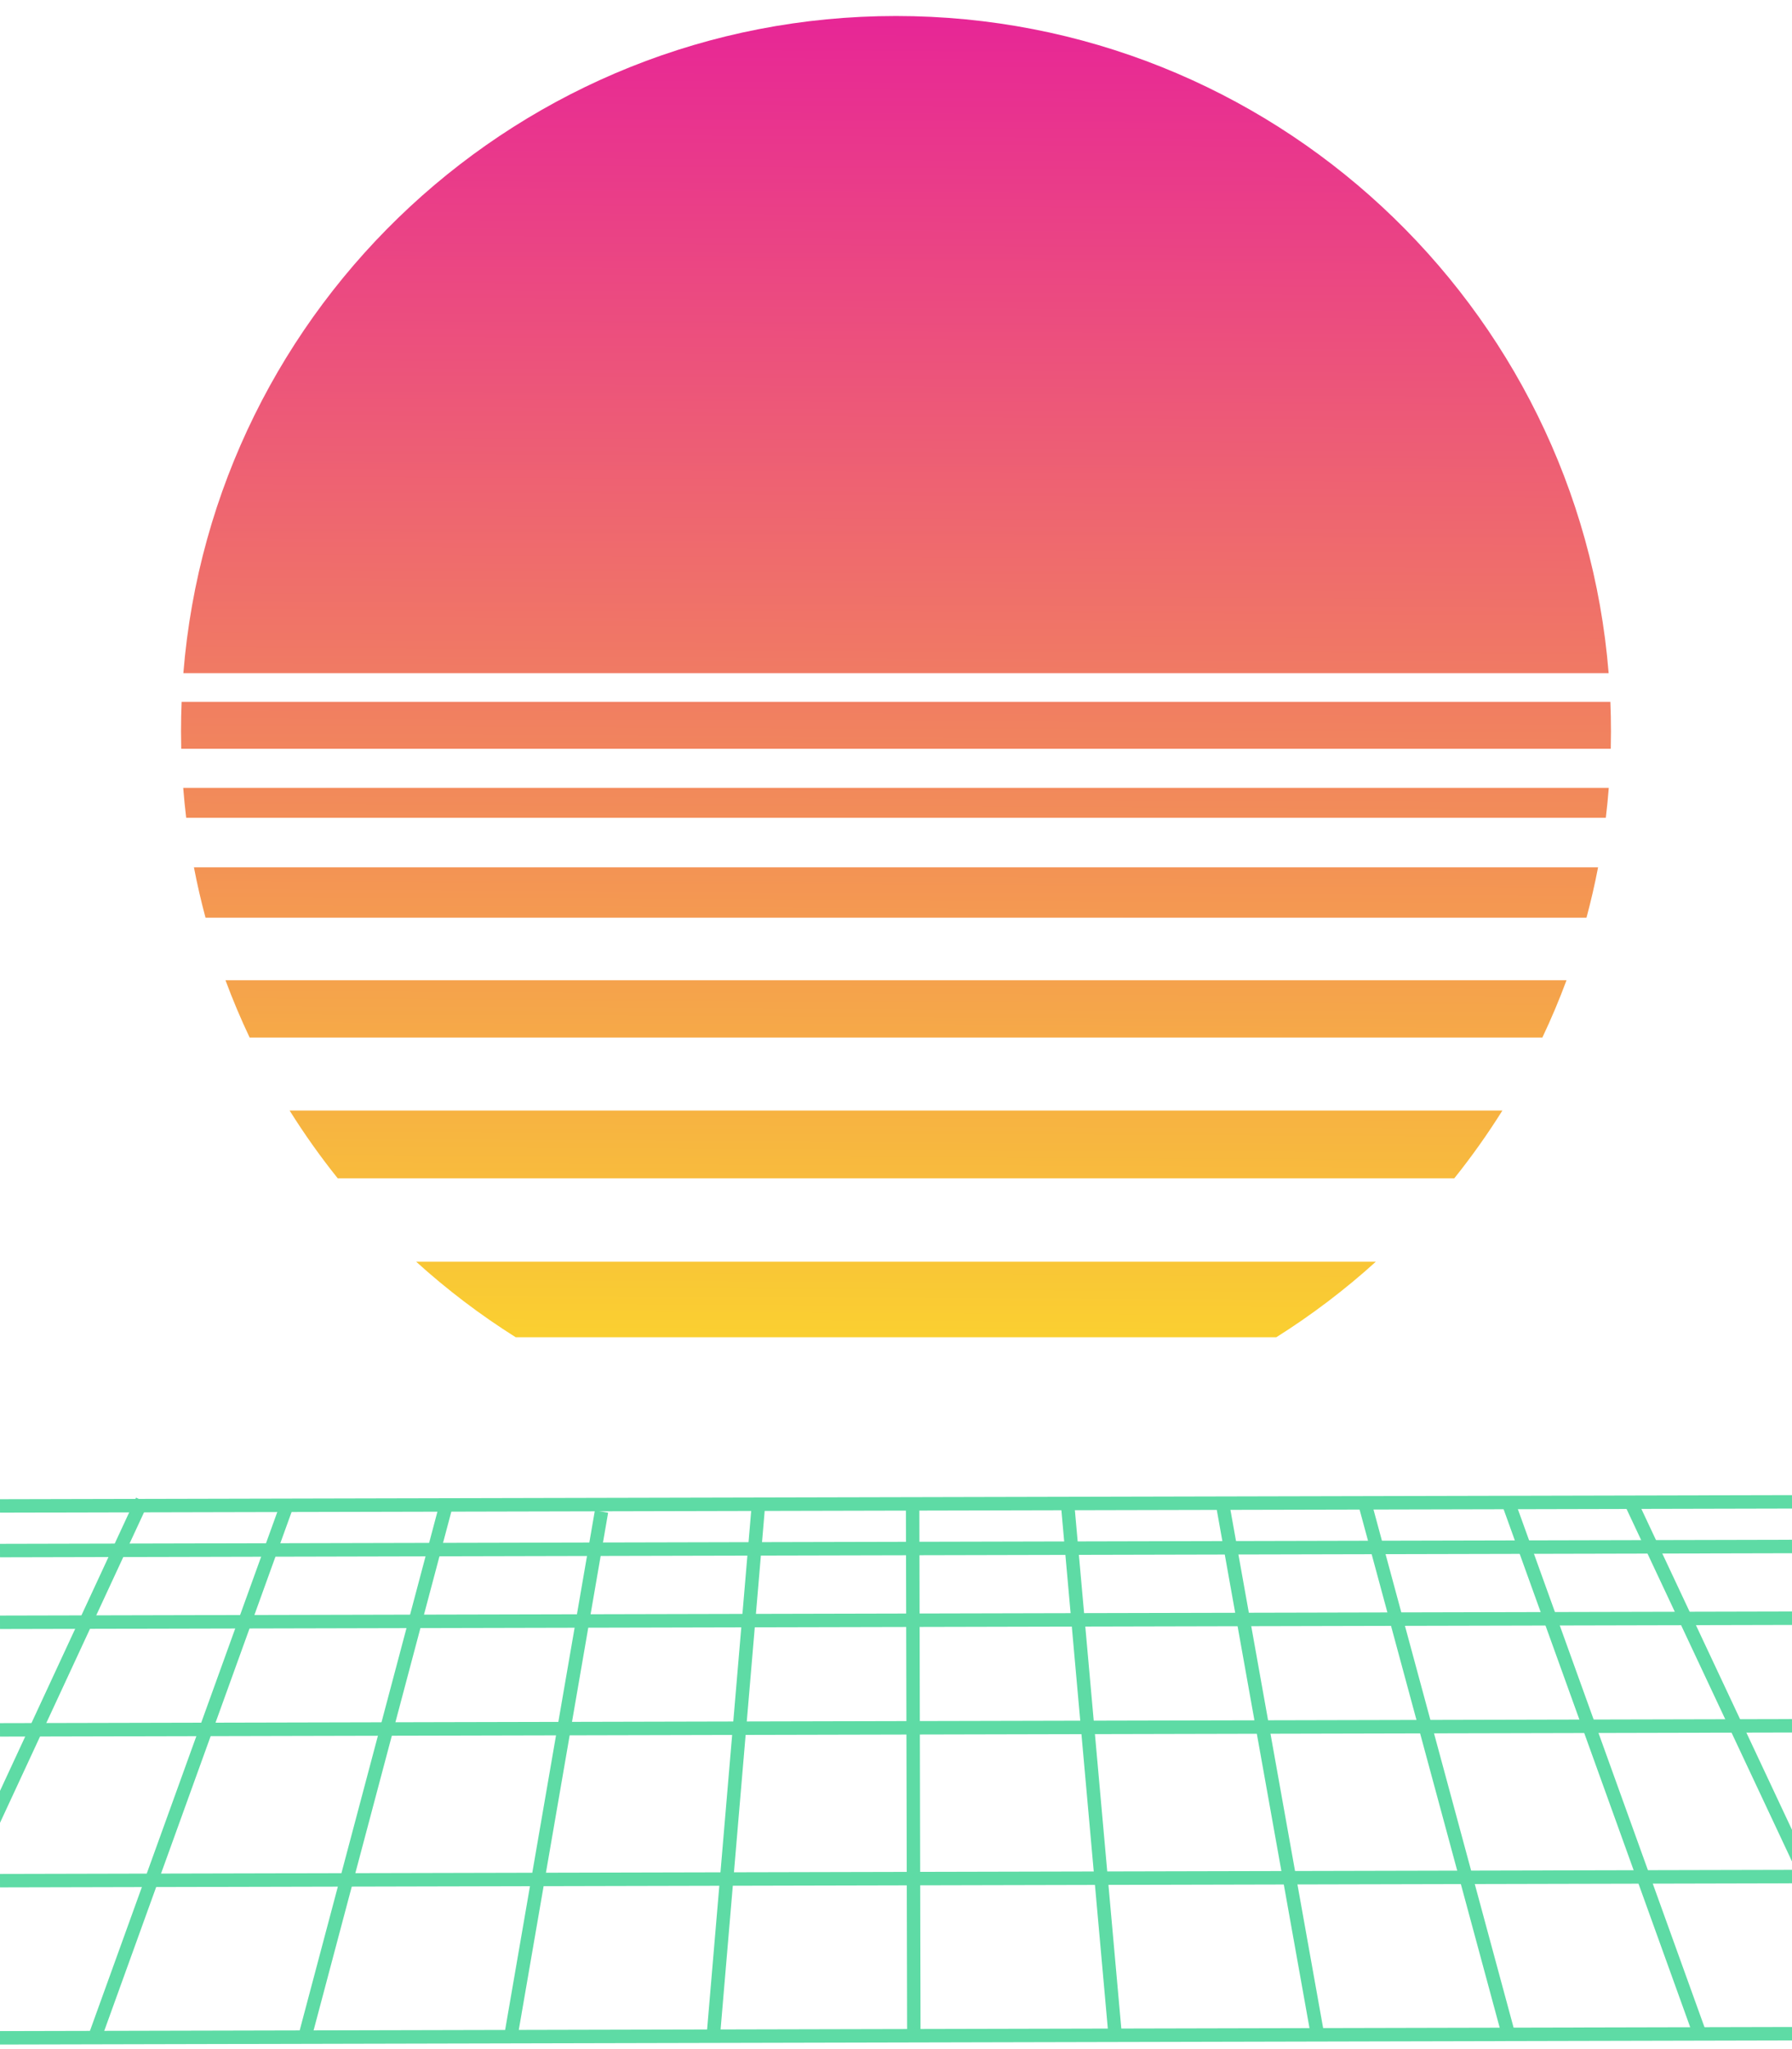 <svg xmlns="http://www.w3.org/2000/svg" id="em4uO9hb2pv1" width="350" height="400" shape-rendering="geometricPrecision" text-rendering="geometricPrecision" viewBox="86.2 82.558 400 450"><style>@keyframes em4uO9hb2pv4_to__to{0%{transform:translate(263.95px,388px)}}@keyframes em4uO9hb2pv5_to__to{0%{transform:translate(263.95px,437.451px)}}@keyframes em4uO9hb2pv6_to__to{0%{transform:translate(263.95px,477.451px)}}@keyframes em4uO9hb2pv7_to__to{0%{transform:translate(257.595px,408px)}}@keyframes em4uO9hb2pv8_to__to{0%{transform:translate(258px,395.411px)}}</style><defs><linearGradient id="em4uO9hb2pv2-fill" x1="257.849" x2="256.478" y1="84.302" y2="378.041" gradientTransform="matrix(1, 0, 0, 1, 28.351, -1.744)" gradientUnits="userSpaceOnUse" spreadMethod="pad"><stop id="em4uO9hb2pv2-fill-0" offset="0" stop-color="#e72696"/><stop id="em4uO9hb2pv2-fill-1" offset="1" stop-color="#facf31"/></linearGradient></defs><path fill="url(#em4uO9hb2pv2-fill)" d="M 445.793 242.151 C 445.793 243.447 445.778 244.739 445.747 246.028 L 126.653 246.028 C 126.622 244.739 126.607 243.447 126.607 242.151 C 126.607 239.944 126.652 237.747 126.741 235.561 L 445.659 235.561 C 445.748 237.747 445.793 239.944 445.793 242.151 Z M 430.474 310.465 L 141.926 310.465 C 139.95 306.298 138.148 302.031 136.531 297.675 L 435.869 297.675 C 434.252 302.031 432.45 306.298 430.474 310.465 Z M 129.486 272.48 L 442.914 272.48 C 442.184 276.277 441.319 280.026 440.324 283.722 L 132.076 283.722 C 131.081 280.026 130.216 276.277 129.486 272.48 Z M 127.097 254.748 L 445.303 254.748 C 445.128 256.99 444.906 259.219 444.64 261.434 L 127.76 261.434 C 127.494 259.219 127.272 256.99 127.097 254.748 Z M 286.2 82.558 C 369.97 82.558 438.665 147.099 445.272 229.167 L 127.128 229.167 C 133.735 147.099 202.43 82.558 286.2 82.558 Z M 410.818 341.861 L 161.582 341.861 C 157.722 337.043 154.135 331.996 150.846 326.744 L 421.554 326.744 C 418.265 331.996 414.678 337.043 410.818 341.861 Z M 371.08 377.325 L 201.32 377.325 C 193.417 372.352 185.982 366.706 179.093 360.466 L 393.307 360.466 C 386.418 366.706 378.983 372.352 371.08 377.325 Z"/><line x1="86.2" x2="486.2" y1="414.95" y2="414.039" fill="none" stroke="#5edba5" stroke-width="3"/><line x1="309.179" x2="430.178" y1="473.781" y2="473.506" fill="none" stroke="#5edba5" stroke-width="3" transform="matrix(0.174, 0.985, -0.985, 0.174, 771.932, 27.334)"><title>vert line 7</title></line><line x1="151.183" x2="269.858" y1="475.044" y2="474.604" fill="none" stroke="#5edba5" stroke-width="3" transform="matrix(-0.174, 0.985, -0.985, -0.174, 714.687, 349.954)"><title>vert line 3</title></line><line x1="270.444" x2="388.993" y1="473.493" y2="473.225" fill="none" stroke="#5edba5" stroke-width="3" transform="matrix(0.087, 0.996, -0.996, 0.087, 772.539, 103.639)"><title>vert line 6</title></line><line x1="109.269" x2="231.239" y1="473.663" y2="473.385" fill="none" stroke="#5edba5" stroke-width="3" transform="matrix(-0.259, 0.966, -0.966, -0.259, 671.708, 431.628)"><title>vert line 2</title></line><line x1="65.708" x2="192.541" y1="473.725" y2="473.436" fill="none" stroke="#5edba5" stroke-width="3" transform="matrix(-0.342, 0.94, -0.94, -0.342, 618.308, 514.217)"><title>vert line 1</title></line><line x1="230.594" x2="349.497" y1="473.242" y2="472.971" fill="none" stroke="#5edba5" stroke-width="3" transform="matrix(0, 1, -1, 0, 763.152, 183.061)"><title>vert line 5</title></line><line x1="344.963" x2="468.706" y1="473.597" y2="473.315" fill="none" stroke="#5edba5" stroke-width="3" transform="matrix(0.259, 0.966, -0.966, 0.259, 758.861, -42.055)"><title>vert line 8</title></line><line x1="381.132" x2="507.578" y1="473.023" y2="473.402" fill="none" stroke="#5edba5" stroke-width="3" transform="matrix(0.342, 0.94, -0.94, 0.342, 737.051, -106.193)"><title>vert line 9</title></line><line x1="191.046" x2="309.687" y1="473.586" y2="473.316" fill="none" stroke="#5edba5" stroke-width="3" transform="matrix(-0.087, 0.996, -0.996, -0.087, 743.837, 265.301)"><title>vert line 4</title></line><path fill="none" stroke="#3f5787" stroke-width=".8"/><line x1="86.2" x2="486.2" y1="424.911" y2="424" fill="none" stroke="#5edba5" stroke-width="3"/><line x1="86.2" x2="486.2" y1="440.911" y2="440" fill="none" stroke="#5edba5" stroke-width="3"/><line x1="86.2" x2="486.2" y1="464.91" y2="464" fill="none" stroke="#5edba5" stroke-width="3"/><line x1="86.2" x2="486.2" y1="498.552" y2="497.64" fill="none" stroke="#5edba5" stroke-width="3"/><line x1="422.842" x2="516.415" y1="456.21" y2="455.998" fill="none" stroke="#5edba5" stroke-width="3" transform="matrix(0.423, 0.906, -0.906, 0.423, 684.526, -162.282)"/><line x1="60.198" x2="141.309" y1="450.808" y2="450.623" fill="none" stroke="#5edba5" stroke-width="3" transform="matrix(-0.423, 0.906, -0.906, -0.423, 551.821, 549.882)"/><line x1="83.53" x2="489.497" y1="533.614" y2="532.688" fill="none" stroke="#5edba5" stroke-width="3"/></svg>